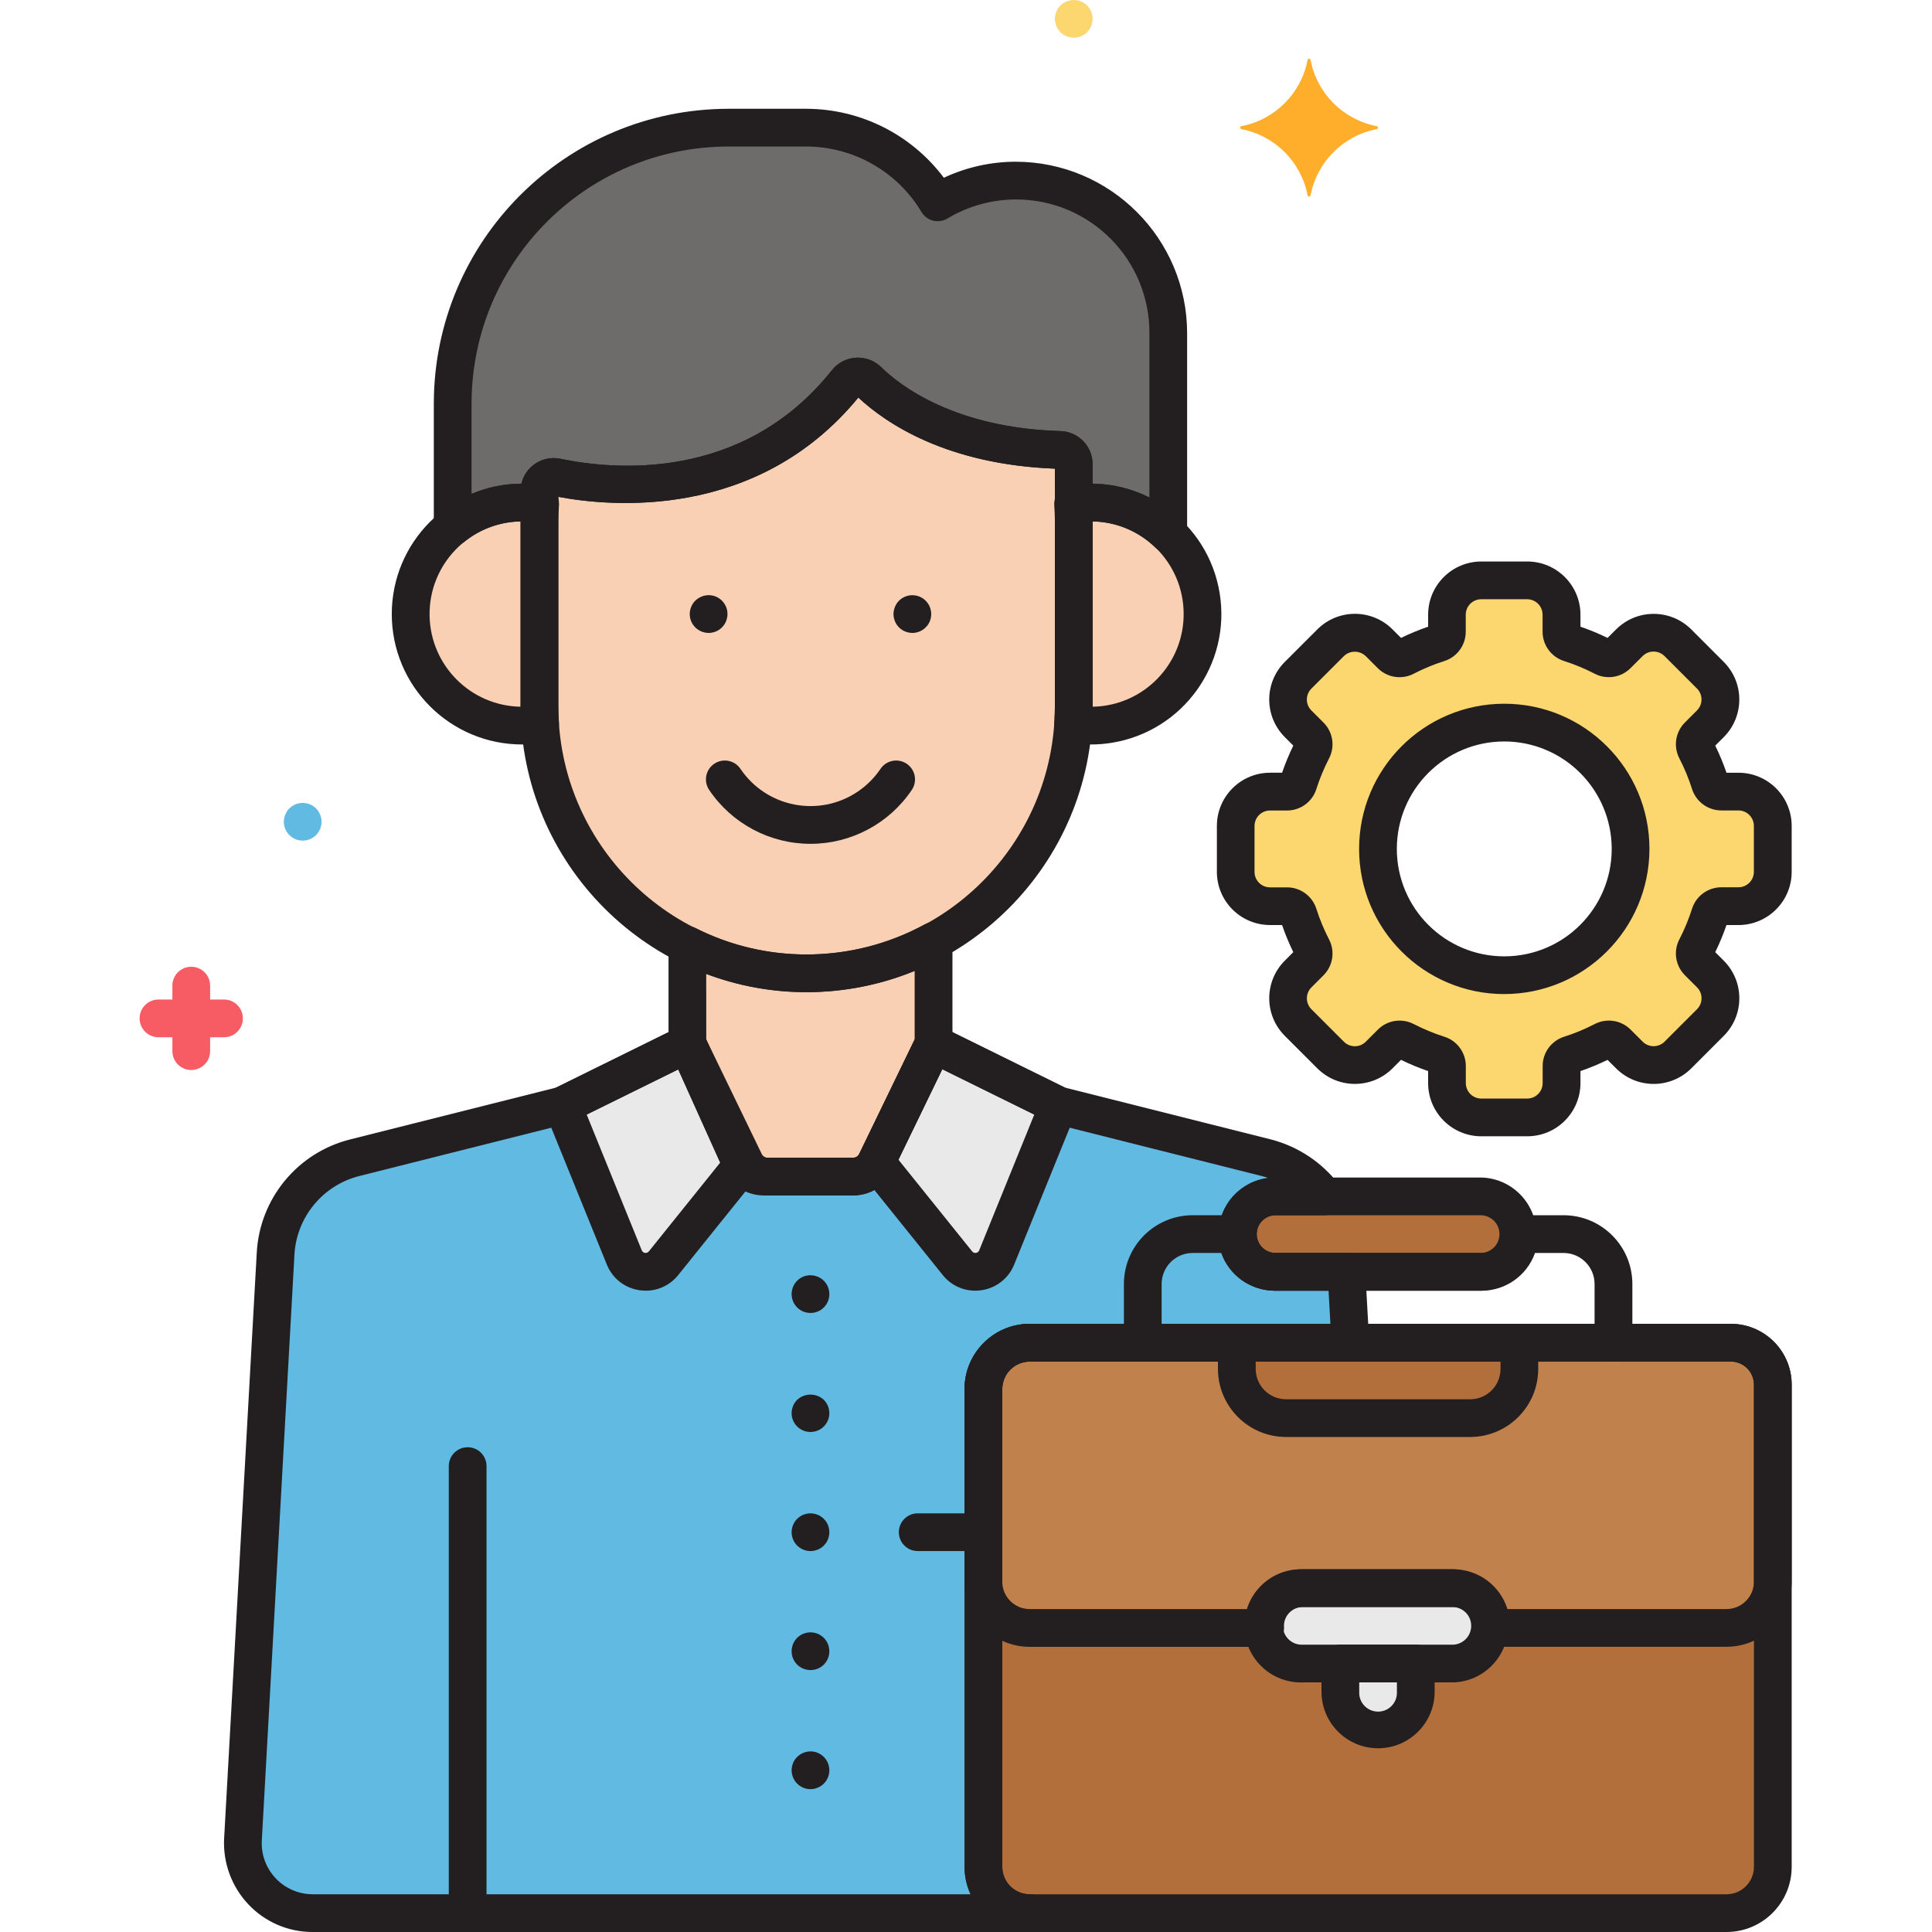 <svg height="512pt" viewBox="-37 0 512 512" width="512pt" xmlns="http://www.w3.org/2000/svg"><path d="m223.613 494.73v-126.629c.02-6.77 5.5-12.25 12.27-12.273h84.969l-1.047-18.789h-19.039c-5.52-.219-9.812-4.875-9.59-10.391.207-5.207 4.383-9.383 9.59-9.594h13.16c-3.828-5.09-9.285-8.715-15.461-10.273l-48.109-12.109-6.875-1.73-33.078-16.309-15.199 31.352c-1.129 2.332-3.492 3.812-6.082 3.812h-22.672c-2.59 0-4.953-1.48-6.082-3.812l-15.199-31.352-33.078 16.309-6.875 1.73-48.105 12.113c-11.855 2.988-20.395 13.332-21.078 25.539l-8.641 155.121c-.57 10.211 7.25 18.957 17.465 19.527.344.02.688.027 1.031.027h190c-6.77-.016-12.254-5.5-12.273-12.27zm0 0" fill="#60bae2"/><path d="m243.48 292.945-16.355 40.293c-1.262 3.121-4.816 4.625-7.934 3.359-.965-.391-1.812-1.023-2.465-1.832l-21.523-26.777 15.199-31.352zm0 0" fill="#e9e9ea"/><path d="m128.449 333.238c1.262 3.121 4.816 4.625 7.934 3.359.965-.391 1.812-1.023 2.465-1.832l20.898-26c-.199-.301-.375-.617-.527-.945l-14.051-31.184-22.059 10.871-11.027 5.438zm0 0" fill="#e9e9ea"/><path d="m252.109 133.176c-1.582 0-3.164.129-4.727.379.105 1.582.18 3.172.18 4.777v48.801c0 1.602-.07 3.18-.176 4.75 16.105 2.621 31.289-8.309 33.91-24.414s-8.309-31.289-24.414-33.91c-1.578-.258-3.176-.387-4.773-.383zm0 0" fill="#f9d0b4"/><path d="m105.957 187.133v-48.801c0-1.598.074-3.199.18-4.777-16.105-2.719-31.367 8.133-34.09 24.238-2.719 16.105 8.133 31.367 24.238 34.09 3.262.551 6.59.551 9.852 0-.109-1.57-.18-3.152-.18-4.75zm0 0" fill="#f9d0b4"/><path d="m187.359 101.234c-25.859 32.523-64 27.934-76.832 25.246-2.043-.438-4.051.863-4.488 2.902-.051.246-.078.496-.082.75v57c.109 39.055 31.742 70.688 70.801 70.801 39.055-.113 70.688-31.746 70.797-70.801v-63.07c0-.367-.004-.738-.012-1.105-.039-2.016-1.645-3.648-3.656-3.723-29.414-.863-44.91-12.52-50.863-18.355-1.504-1.477-3.918-1.453-5.391.051-.098.098-.188.199-.273.305zm0 0" fill="#f9d0b4"/><path d="m176.758 257.938c-10.973.004-21.789-2.566-31.586-7.504v26.199l14.047 31.18c1.09 2.426 3.504 3.984 6.164 3.984h23.742c2.59 0 4.953-1.48 6.086-3.812l15.199-31.352v-27.262c-10.32 5.629-21.895 8.574-33.652 8.566zm0 0" fill="#f9d0b4"/><path d="m101.41 133.176c1.523.004 3.043.121 4.547.359v-3.402c.023-2.086 1.734-3.758 3.82-3.734.254.004.504.031.75.086 12.824 2.684 50.973 7.273 76.832-25.25 1.305-1.652 3.703-1.934 5.355-.629.105.086.215.176.312.273 5.953 5.84 21.449 17.496 50.863 18.355 2.012.078 3.617 1.711 3.656 3.723.008.367.012.738.012 1.109v9.469c9.133-1.441 18.41 1.496 25.047 7.934v-53.168c-.062-22.312-18.133-40.383-40.445-40.445-7.281.008-14.426 2.004-20.656 5.766-7.277-12.238-20.449-19.758-34.688-19.801h-20.766c-40.316.121-72.969 32.773-73.082 73.09v32.746c5.23-4.199 11.734-6.488 18.441-6.48zm0 0" fill="#6d6c6b"/><path d="m421.707 355.832h-185.82c-6.766.02-12.25 5.5-12.27 12.27v126.629c.02 6.77 5.504 12.25 12.27 12.27h184.664c6.766-.02 12.25-5.5 12.27-12.27v-127.789c-.02-6.129-4.98-11.094-11.113-11.109zm0 0" fill="#b26e3b"/><path d="m355.66 337.043h-54.895c-5.52-.223-9.812-4.875-9.59-10.395.207-5.207 4.383-9.383 9.59-9.59h54.895c5.52.219 9.812 4.875 9.594 10.391-.211 5.207-4.387 9.383-9.594 9.594zm0 0" fill="#b26e3b"/><path d="m348.168 440.855h-39.906c-5.52-.223-9.812-4.875-9.594-10.395.207-5.207 4.383-9.383 9.594-9.59h39.906c5.516.219 9.809 4.871 9.59 10.391-.207 5.207-4.383 9.383-9.59 9.594zm0 0" fill="#e9e9ea"/><path d="m318.219 440.855v7.461c-.219 5.52 4.074 10.172 9.594 10.395 5.516.219 10.172-4.074 10.391-9.594.012-.266.012-.535 0-.801v-7.461zm0 0" fill="#e9e9ea"/><path d="m421.707 355.832h-185.82c-6.766.02-12.25 5.5-12.27 12.27v51.047c.02 6.766 5.504 12.25 12.27 12.27h62.414c-.008-.184-.027-.367-.027-.551 0-5.523 4.48-10 10-10h39.906c5.523 0 10 4.477 10 10 0 .184-.02.367-.027.551h62.414c6.77-.02 12.25-5.504 12.27-12.27v-52.199c-.016-6.141-4.988-11.109-11.129-11.117zm0 0" fill="#c1814c"/><path d="m290.773 355.832v6.945c0 7.203 5.84 13.039 13.039 13.039h48.801c7.203 0 13.039-5.836 13.039-13.039v-6.945zm0 0" fill="#b26e3b"/><path d="m423.723 209.785h-4.512c-1.383 0-2.602-.895-3.02-2.211-.977-3.055-2.203-6.023-3.676-8.871-.637-1.227-.406-2.727.57-3.703l3.199-3.199c3.551-3.551 3.551-9.309 0-12.859l-8.609-8.613c-3.551-3.547-9.309-3.547-12.859 0l-3.199 3.203c-.977.977-2.477 1.207-3.699.57-2.852-1.473-5.816-2.703-8.875-3.676-1.316-.418-2.207-1.641-2.207-3.023v-4.508c0-5.02-4.07-9.09-9.094-9.09h-12.18c-5.023 0-9.094 4.07-9.094 9.09v4.504c0 1.383-.895 2.605-2.207 3.023-3.059.973-6.027 2.203-8.875 3.676-1.227.637-2.723.406-3.699-.57l-3.203-3.203c-3.547-3.547-9.305-3.547-12.855 0l-8.613 8.613c-3.551 3.551-3.551 9.309 0 12.859l3.199 3.199c.98.977 1.211 2.477.574 3.703-1.477 2.848-2.703 5.816-3.676 8.871-.418 1.316-1.641 2.211-3.023 2.211h-4.512c-5.02 0-9.09 4.07-9.09 9.09v12.18c0 5.023 4.07 9.094 9.09 9.094h4.512c1.383 0 2.605.895 3.023 2.211.973 3.055 2.199 6.023 3.676 8.871.637 1.227.402 2.727-.574 3.703l-3.199 3.199c-3.551 3.551-3.551 9.309 0 12.859l8.613 8.613c3.551 3.547 9.309 3.547 12.855 0l3.191-3.191c.977-.977 2.477-1.207 3.703-.574 2.848 1.477 5.816 2.703 8.871 3.68 1.316.418 2.211 1.637 2.211 3.02v4.508c0 5.023 4.07 9.094 9.09 9.094h12.18c5.023 0 9.094-4.07 9.094-9.094v-4.508c0-1.383.895-2.602 2.211-3.02 3.055-.977 6.023-2.203 8.871-3.68 1.227-.633 2.723-.402 3.703.574l3.199 3.191c3.551 3.547 9.305 3.551 12.855 0h.004l8.609-8.613c3.551-3.551 3.551-9.305 0-12.855l-3.199-3.199c-.977-.98-1.207-2.477-.57-3.703 1.473-2.848 2.699-5.816 3.676-8.871.418-1.32 1.637-2.215 3.02-2.215h4.512c5.02 0 9.09-4.07 9.09-9.09v-12.18c0-5.02-4.066-9.086-9.082-9.09zm-62.07 48.652c-18.484 0-33.473-14.984-33.473-33.473 0-18.484 14.988-33.473 33.473-33.473s33.473 14.988 33.473 33.473c0 18.488-14.988 33.473-33.473 33.473zm0 0" fill="#fcd770"/><path d="m22.363 274.883h-17.363c-2.762 0-5-2.238-5-5 0-2.762 2.238-5 5-5h17.363c2.762 0 5 2.238 5 5 0 2.762-2.238 5-5 5zm0 0" fill="#f75c64"/><path d="m13.684 283.562c-2.762 0-5-2.238-5-5v-17.363c0-2.762 2.238-5 5-5 2.762 0 5 2.238 5 5v17.363c0 2.762-2.238 5-5 5zm0 0" fill="#f75c64"/><path d="m43.219 222.77c-1.324 0-2.598-.527-3.535-1.457-.234-.234-.441-.488-.621-.762-.18-.273-.336-.566-.461-.867-.125-.301-.219-.613-.281-.934-.066-.32-.102-.648-.098-.977-.004-.332.031-.66.098-.98.062-.32.156-.629.281-.93.125-.305.281-.594.461-.871.18-.273.387-.527.621-.758 1.434-1.418 3.578-1.84 5.445-1.078.301.129.586.281.859.461.273.176.531.383.758.617.23.234.441.488.621.762.18.273.336.566.461.871.125.297.223.609.289.926.066.324.098.652.102.98-.004.332-.035.66-.102.98-.066.316-.164.629-.289.93-.125.305-.281.598-.461.871-.18.27-.391.527-.621.758-.227.234-.484.445-.758.621-.273.18-.559.332-.859.461-.305.125-.617.219-.941.281-.316.062-.645.098-.969.094zm0 0" fill="#60bae2"/><g fill="#231f20"><path d="m252.109 197.293c-1.848-.008-3.695-.168-5.516-.477-2.555-.406-4.375-2.691-4.203-5.27.117-1.703.168-3.105.168-4.414v-48.801c0-1.312-.055-2.723-.168-4.441-.172-2.578 1.648-4.863 4.199-5.27 18.84-3.051 36.586 9.75 39.637 28.59 3.051 18.84-9.754 36.586-28.594 39.637-1.824.297-3.672.445-5.523.445zm.457-59.113v49.109c13.562-.242 24.359-11.438 24.113-25-.238-13.215-10.895-23.875-24.113-24.109zm0 0"/><path d="m101.41 197.293c-19.086.016-34.57-15.445-34.586-34.531-.012-19.086 15.449-34.574 34.535-34.586 1.867-.004 3.73.145 5.574.445 2.555.41 4.375 2.695 4.199 5.277-.113 1.699-.168 3.109-.168 4.438v48.801c0 1.32.055 2.723.168 4.41.172 2.578-1.648 4.863-4.199 5.273-1.828.305-3.672.465-5.523.473zm-.453-59.113c-13.562.242-24.359 11.438-24.113 25 .238 13.215 10.895 23.871 24.113 24.109zm0 0"/><path d="m176.758 262.938c-41.848-.051-75.754-33.957-75.801-75.801v-56.957c-.008-4.848 3.914-8.781 8.758-8.793.621 0 1.234.066 1.84.191 13.723 2.875 48.203 6.34 71.898-23.461 3.02-3.812 8.566-4.457 12.379-1.43.242.191.477.398.699.617 4.914 4.816 19.375 16.105 47.512 16.93 4.684.141 8.43 3.938 8.508 8.621 0 .402.012.801.012 1.199v63.078c-.047 41.848-33.961 75.758-75.805 75.805zm-65.801-131.273v55.469c-.008 36.34 29.441 65.809 65.785 65.816 36.344.008 65.805-29.445 65.812-65.789 0-.008 0-.02 0-.027v-62.934c-28.516-1.113-44.598-11.867-52.09-18.844-26.875 32.734-65.926 28.883-79.508 26.309zm0 0"/><path d="m272.605 146.469c-1.293 0-2.539-.5-3.473-1.398-4.562-4.426-10.672-6.902-17.031-6.895-1.266.004-2.531.105-3.781.301-2.727.418-5.281-1.449-5.703-4.18-.039-.254-.059-.508-.059-.762v-9.336c-28.516-1.113-44.59-11.867-52.09-18.844-26.883 32.742-65.934 28.879-79.512 26.309v1.871c0 2.762-2.238 5-5 5-.258 0-.512-.02-.762-.059-1.254-.195-2.516-.293-3.785-.297-5.57-.02-10.98 1.883-15.316 5.383-2.156 1.727-5.305 1.375-7.031-.781-.707-.887-1.094-1.988-1.094-3.125v-32.746c.051-43.102 34.98-78.031 78.082-78.082h20.766c14.301.074 27.734 6.836 36.316 18.277 5.957-2.789 12.453-4.238 19.027-4.246 25.086.027 45.414 20.355 45.445 45.441v53.168c0 2.762-2.238 5-5 5zm-20.047-18.289c5.23.059 10.379 1.312 15.047 3.668v-43.547c.066-19.508-15.695-35.375-35.203-35.441-6.457-.023-12.797 1.723-18.328 5.055-2.367 1.418-5.441.652-6.859-1.719-6.402-10.703-17.93-17.289-30.402-17.367h-20.762c-37.582.043-68.039 30.5-68.082 68.082v23.977c4.18-1.773 8.672-2.691 13.215-2.711.434-1.891 1.492-3.578 3-4.801 2.055-1.676 4.766-2.336 7.363-1.785 13.723 2.871 48.199 6.34 71.898-23.461 3.012-3.816 8.543-4.465 12.359-1.453.25.199.492.41.719.637 4.914 4.816 19.375 16.105 47.512 16.93 4.684.141 8.43 3.938 8.508 8.621 0 .402.012.801.012 1.199zm0 0"/><path d="m177.785 347.949c-.328-.004-.656-.039-.98-.102-.645-.121-1.254-.375-1.797-.738-.273-.184-.527-.395-.762-.621-.93-.945-1.453-2.215-1.461-3.539.004-.332.035-.66.102-.98.066-.324.156-.637.281-.941.121-.301.277-.59.457-.863.191-.266.398-.52.621-.758.234-.227.488-.438.762-.621.543-.367 1.152-.617 1.797-.738 1.641-.316 3.328.191 4.52 1.359.227.238.434.492.621.758.18.273.336.562.461.863.246.609.375 1.262.379 1.922.008 2.754-2.219 4.992-4.973 5-.008 0-.016 0-.027 0zm0 0"/><path d="m177.785 379.488c-2.75.008-4.992-2.215-5-4.965 0-.004 0-.008 0-.012.004-.328.035-.656.102-.98.062-.32.156-.637.281-.941.117-.301.273-.594.457-.859.18-.273.391-.531.621-.762 1.996-1.852 5.082-1.852 7.078 0 .234.23.445.488.621.762.184.266.34.559.461.859.125.305.219.621.281.941.062.324.098.652.098.98 0 2.75-2.234 4.98-4.988 4.977-.004 0-.008 0-.012 0zm0 0"/><path d="m177.785 411.051c-1.324-.012-2.59-.535-3.539-1.461-.223-.238-.43-.492-.621-.762-.184-.273-.34-.566-.457-.875-.125-.297-.219-.605-.281-.922-.133-.645-.133-1.312 0-1.961.125-.641.375-1.254.738-1.797.363-.551.832-1.02 1.383-1.379.543-.367 1.152-.617 1.797-.742.648-.137 1.316-.137 1.961 0 .645.125 1.258.375 1.801.742.547.363 1.02.828 1.379 1.379.18.27.336.559.461.859.125.305.219.617.281.941.129.645.129 1.312 0 1.961-.062.316-.156.621-.281.918-.121.309-.277.602-.461.879-.188.266-.395.52-.621.762-.23.227-.484.438-.758.621-.277.172-.562.324-.859.457-.609.246-1.262.375-1.922.379zm0 0"/><path d="m177.785 442.586c-.328-.004-.656-.035-.98-.098-.32-.066-.633-.16-.938-.281-.301-.125-.59-.277-.859-.461-.551-.359-1.02-.828-1.383-1.375s-.613-1.156-.738-1.801c-.133-.645-.133-1.312 0-1.957.062-.324.156-.641.281-.945.121-.297.277-.586.457-.859.184-.27.395-.523.621-.758.238-.227.492-.434.762-.621.27-.184.559-.336.859-.461.305-.121.617-.215.938-.281.648-.137 1.316-.137 1.961 0 .645.125 1.258.375 1.801.742.27.184.523.391.758.621.93.945 1.453 2.215 1.461 3.539-.004.328-.039.656-.098.98-.062.32-.156.637-.281.941-.125.301-.281.59-.461.859-.188.266-.395.52-.621.762-.234.227-.488.434-.758.617-.543.367-1.156.621-1.801.742-.324.062-.652.094-.98.094zm0 0"/><path d="m177.785 474.148c-1.328-.004-2.602-.535-3.539-1.48-.23-.227-.441-.484-.621-.758-.184-.27-.34-.559-.457-.859-.125-.305-.219-.617-.281-.941-.133-.641-.133-1.301 0-1.941.062-.32.156-.637.281-.941.117-.301.273-.59.457-.859.18-.273.387-.531.621-.758 1.188-1.176 2.879-1.695 4.52-1.383.324.066.641.164.941.301.301.125.586.277.859.457.277.18.531.391.758.625.234.227.445.484.621.758.184.27.34.559.461.859.125.305.219.621.281.941.129.641.129 1.301 0 1.941-.062.324-.156.637-.281.941-.121.301-.277.59-.461.859-.176.273-.387.531-.621.758-.227.234-.48.445-.758.625-.273.18-.559.332-.859.457-.305.129-.617.227-.941.301-.32.062-.648.094-.98.098zm0 0"/><path d="m86.934 512c-2.762 0-5-2.238-5-5v-118.469c0-2.762 2.238-5 5-5 2.762 0 5 2.238 5 5v118.469c0 2.762-2.238 5-5 5zm0 0"/><path d="m189.121 316.801h-23.742c-4.621-.008-8.816-2.719-10.723-6.93l-14.047-31.184c-.293-.645-.441-1.344-.441-2.055v-26.199c0-2.762 2.238-5 5.004-4.996.777 0 1.547.18 2.242.531 9.098 4.602 19.148 6.988 29.344 6.973 10.918-.008 21.66-2.746 31.254-7.957 2.422-1.328 5.461-.438 6.785 1.984.406.742.617 1.57.613 2.414v27.266c0 .754-.168 1.5-.5 2.18l-15.199 31.355c-1.984 4.039-6.086 6.605-10.59 6.617zm-38.953-41.238 13.602 30.199c.281.629.91 1.035 1.598 1.039h23.742c.676-.004 1.289-.395 1.586-1l14.695-30.324v-18.199c-9.09 3.73-18.82 5.652-28.648 5.66-9.082.016-18.094-1.629-26.586-4.852zm0 0"/><path d="m177.785 223.621c-10.766.004-20.828-5.348-26.844-14.273-1.547-2.289-.945-5.398 1.344-6.945 2.285-1.543 5.398-.941 6.941 1.344 6.914 10.25 20.824 12.957 31.074 6.047 2.387-1.609 4.438-3.66 6.047-6.047 1.543-2.285 4.656-2.887 6.941-1.344 2.289 1.547 2.891 4.656 1.344 6.945-6.016 8.926-16.082 14.277-26.848 14.273zm0 0"/><path d="m150.785 167.73c-.328.004-.656-.027-.98-.102-.316-.062-.621-.156-.918-.281-.301-.121-.594-.273-.859-.457-.285-.18-.547-.387-.781-.621-.223-.242-.43-.496-.621-.762-.176-.273-.332-.559-.457-.859-.125-.305-.219-.617-.281-.941-.066-.32-.098-.648-.102-.98.008-1.324.531-2.594 1.461-3.539.242-.23.504-.438.781-.621.273-.176.559-.332.859-.457.297-.125.602-.219.918-.285 2.699-.547 5.332 1.191 5.883 3.891.066.332.102.672.098 1.012.008.328-.023.656-.098.98-.062.32-.156.637-.281.938-.121.305-.277.594-.461.863-.184.27-.391.523-.621.758-.227.234-.48.445-.758.621-.27.184-.559.34-.859.461-.305.121-.617.215-.941.281-.32.074-.648.105-.98.102zm0 0"/><path d="m204.785 167.73c-.328.008-.656-.027-.98-.102-.32-.062-.633-.156-.938-.281-.305-.121-.594-.273-.859-.457-.277-.18-.531-.391-.762-.621-.227-.234-.438-.488-.621-.762-.184-.27-.34-.555-.457-.859-.125-.305-.219-.617-.281-.941-.074-.32-.109-.648-.102-.98-.004-.32.027-.645.102-.957.062-.324.156-.637.281-.941.121-.305.277-.602.457-.879.184-.27.391-.527.621-.762 1.188-1.176 2.879-1.688 4.52-1.359.316.062.625.156.922.281.297.129.586.281.859.457.273.18.527.391.758.621.941.938 1.477 2.211 1.48 3.543 0 .328-.035.656-.098.98-.062.32-.156.637-.281.938-.129.301-.281.586-.461.863-.188.27-.402.523-.641.758-.227.242-.48.449-.758.621-.27.184-.559.34-.859.461-.297.121-.605.215-.922.281-.32.07-.648.102-.98.098zm0 0"/><path d="m221.438 342.043c-3.348.004-6.516-1.523-8.602-4.145l-21.527-26.777c-1.211-1.504-1.445-3.574-.602-5.312l15.199-31.355c1.207-2.484 4.199-3.52 6.684-2.316.008.004.02.012.027.016l33.078 16.309c2.352 1.156 3.41 3.938 2.422 6.363l-16.355 40.297c-1.465 3.652-4.77 6.246-8.664 6.797-.551.082-1.105.125-1.66.125zm-20.352-34.719 19.543 24.309c.238.309.625.461 1.008.398.391-.047.719-.305.855-.668l14.602-35.988-24.402-12.023zm0 0"/><path d="m134.137 342.043c-.551 0-1.105-.039-1.652-.121-3.898-.551-7.203-3.145-8.668-6.801l-16.355-40.293c-.988-2.43.07-5.207 2.422-6.367l33.078-16.309c2.477-1.219 5.473-.199 6.695 2.277.027.051.051.102.074.156l14.047 31.184c.035.082.082.16.133.23 1.207 1.816 1.098 4.203-.27 5.898l-20.902 26c-2.086 2.621-5.254 4.148-8.602 4.145zm-1.059-10.684c.23.559.867.828 1.43.598.172-.07.32-.18.438-.324l18.914-23.531-11.125-24.703-24.262 11.965zm0 0"/><path d="m223.613 411.047h-17.41c-2.762 0-5-2.238-5-5s2.238-5 5-5h17.41c2.762 0 5 2.238 5 5s-2.238 5-5 5zm0 0"/></g><path d="m327.879 33.441c-8.902-1.707-15.863-8.664-17.57-17.562-.051-.219-.266-.352-.48-.305-.148.035-.266.152-.301.305-1.707 8.898-8.664 15.852-17.562 17.562-.215.047-.348.262-.301.477.035.148.152.266.301.301 8.898 1.711 15.855 8.664 17.562 17.562.051.215.266.352.48.301.148-.031.266-.148.301-.301 1.707-8.898 8.664-15.852 17.562-17.562.215-.043.352-.258.305-.477-.031-.148-.148-.266-.297-.301zm0 0" fill="#ffae2c"/><path d="m247.559 9.988c-1.324-.004-2.598-.527-3.535-1.457-.234-.234-.438-.488-.621-.762-.18-.273-.336-.566-.461-.871-.125-.297-.219-.609-.281-.93-.066-.32-.102-.648-.098-.98-.004-.328.031-.656.098-.977.062-.32.156-.629.281-.93.125-.305.281-.598.461-.871.184-.273.387-.527.621-.758 1.434-1.418 3.578-1.84 5.445-1.078.301.125.586.281.859.457.273.18.531.387.762.621.227.234.438.488.617.762.18.273.336.566.461.867s.223.613.289.93c.066.32.098.648.102.98-.004.328-.035.656-.102.98-.066.316-.164.629-.289.93-.125.305-.281.594-.461.871-.18.27-.391.527-.617.758-.23.234-.488.441-.762.621-.273.176-.559.332-.859.461-.305.121-.617.215-.941.277-.32.066-.645.098-.969.098zm0 0" fill="#fcd770"/><path d="m420.543 512h-184.66c-9.535-.012-17.262-7.734-17.27-17.27v-126.629c.008-9.535 7.734-17.262 17.27-17.273h185.824c8.895.012 16.102 7.219 16.109 16.113v127.789c-.008 9.535-7.738 17.262-17.273 17.27zm-184.664-151.168c-4.012.004-7.266 3.254-7.27 7.27v126.629c.004 4.012 3.258 7.266 7.273 7.27h184.66c4.016-.004 7.266-3.258 7.27-7.27v-127.789c-.004-3.375-2.734-6.109-6.109-6.113zm0 0" fill="#231f20"/><path d="m235.875 512h-189.988c-6.469.027-12.66-2.637-17.09-7.355-4.434-4.703-6.746-11.02-6.398-17.477l8.641-155.121c.746-14.414 10.84-26.645 24.852-30.113l54.465-13.707 32.602-16.074c2.477-1.223 5.473-.203 6.695 2.273.004.008.008.02.016.027l15.199 31.355c.293.605.91.996 1.586 1h22.668c.676-.004 1.289-.395 1.586-1l15.199-31.355c1.207-2.484 4.195-3.523 6.68-2.316.012.004.02.008.031.012l32.598 16.074 54.473 13.711c7.273 1.848 13.703 6.117 18.227 12.105 1.664 2.203 1.23 5.34-.973 7.004-.867.66-1.926 1.012-3.016 1.012h-13.164c-2.758.156-4.867 2.52-4.711 5.273.145 2.539 2.172 4.566 4.711 4.711h19.039c2.656-.004 4.852 2.07 5 4.723l1.047 18.789c.156 2.758-1.957 5.117-4.711 5.27-.098.008-.191.008-.289.008h-84.965c-4.016.004-7.266 3.258-7.27 7.273v126.625c0 4.012 3.25 7.266 7.262 7.273 2.762 0 5 2.238 5 5s-2.238 5-5 5zm-93.008-228.652-28.559 14.082c-.32.152-.656.277-1 .363l-54.988 13.84c-9.754 2.418-16.777 10.93-17.297 20.969l-8.641 155.117c-.418 7.461 5.289 13.844 12.746 14.258.25.016.504.023.758.023h174.332c-1.059-2.277-1.605-4.758-1.602-7.27v-126.629c.012-9.535 7.738-17.258 17.27-17.273h79.684l-.488-8.789h-14.309c-8.285-.066-14.949-6.832-14.883-15.117.059-7.52 5.676-13.836 13.141-14.766-.582-.199-1.172-.375-1.773-.523l-55-13.84c-.348-.086-.68-.211-1-.367l-28.551-14.078-13 26.82c-1.977 4.047-6.082 6.617-10.582 6.633h-22.676c-4.5-.016-8.605-2.59-10.582-6.633zm0 0" fill="#231f20"/><path d="m355.656 342.043h-54.891c-8.281-.27-14.773-7.203-14.5-15.484.258-7.898 6.602-14.242 14.5-14.5h54.895c8.281.27 14.773 7.203 14.5 15.48-.258 7.902-6.602 14.246-14.5 14.504zm-54.891-19.984c-2.758.156-4.867 2.516-4.711 5.273.145 2.539 2.168 4.566 4.711 4.711h54.891c2.762-.156 4.867-2.52 4.711-5.273-.145-2.539-2.168-4.566-4.711-4.711zm0 0" fill="#231f20"/><path d="m390.578 360.836c-2.762 0-5-2.238-5-5v-15.57c-.008-4.535-3.68-8.207-8.211-8.215h-7.574c-2.121 5.988-7.781 9.992-14.133 10h-54.895c-6.352-.008-12.012-4.012-14.133-10h-7.574c-4.531.008-8.207 3.68-8.211 8.215v15.57c0 2.762-2.238 5-5 5-2.762 0-5-2.238-5-5v-15.57c.012-10.055 8.16-18.203 18.211-18.215h11.715c2.762 0 5 2.238 5 5s2.238 5 5 5h54.895c2.762 0 5-2.238 5-5s2.238-5 5-5h11.715c10.055.012 18.199 8.16 18.211 18.215v15.57c0 2.762-2.238 5-5 5-.004 0-.008 0-.016 0zm0 0" fill="#231f20"/><path d="m348.164 445.855h-39.902c-8.281.27-15.215-6.223-15.484-14.504-.27-8.281 6.223-15.211 14.504-15.48.324-.012.652-.012.98 0h39.906c8.277.27 14.77 7.199 14.5 15.48-.258 7.898-6.602 14.246-14.504 14.504zm-39.906-19.984c-2.758-.156-5.117 1.949-5.273 4.707s1.953 5.121 4.711 5.277c.188.008.375.008.566 0h39.906c2.758-.156 4.863-2.52 4.707-5.277-.145-2.535-2.168-4.562-4.707-4.707zm0 0" fill="#231f20"/><path d="m328.211 463.309c-8.281 0-15-6.715-15-15v-7.461c0-2.762 2.238-5 5-5h19.984c2.762 0 5 2.238 5 5v7.461c0 8.277-6.707 14.992-14.984 15zm-5-17.453v2.461c-.156 2.758 1.953 5.117 4.711 5.273s5.117-1.953 5.273-4.711c.012-.188.012-.379 0-.566v-2.461h-9.984zm0 0" fill="#231f20"/><path d="m420.543 436.414h-62.414c-2.762.004-5.004-2.227-5.008-4.988 0-.102 0-.203.008-.301 0-.02.012-.188.012-.199.027-2.766-2.191-5.023-4.953-5.047-.008 0-.02 0-.031 0h-39.895c-2.766 0-5 2.238-5 5l.02.285c.148 2.762-1.969 5.113-4.727 5.262-.09.004-.18.008-.273.008h-62.398c-9.535-.016-17.258-7.738-17.27-17.273v-51.059c.012-9.535 7.734-17.258 17.27-17.273h185.824c8.895.012 16.102 7.219 16.109 16.113v52.199c-.008 9.539-7.738 17.266-17.273 17.273zm-58.059-10h58.059c4.012-.004 7.266-3.254 7.27-7.27v-52.199c-.004-3.375-2.738-6.105-6.109-6.109h-185.82c-4.016.004-7.266 3.258-7.27 7.27v51.043c.004 4.016 3.254 7.266 7.27 7.27h58.059c1.953-6.266 7.754-10.535 14.32-10.543h39.906c6.559.008 12.359 4.277 14.316 10.539zm0 0" fill="#231f20"/><path d="m352.609 380.816h-48.801c-9.957-.012-18.027-8.082-18.039-18.039v-6.949c0-2.762 2.238-5 5-5h74.875c2.762 0 5 2.238 5 5v6.949c-.012 9.957-8.078 18.027-18.035 18.039zm-56.836-19.984v1.949c.004 4.438 3.602 8.035 8.039 8.039h48.801c4.441-.004 8.039-3.602 8.043-8.039v-1.949zm0 0" fill="#231f20"/><path d="m367.738 301.129h-12.18c-7.777-.012-14.082-6.316-14.09-14.094v-3.188c-2.453-.84-4.852-1.836-7.184-2.977l-2.254 2.254c-5.504 5.496-14.422 5.496-19.926 0l-8.613-8.613c-5.504-5.5-5.504-14.426-.004-19.926 0 0 .004-.004.004-.004l2.25-2.254c-1.141-2.328-2.133-4.727-2.977-7.184h-3.188c-7.777-.008-14.082-6.312-14.09-14.09v-12.18c.008-7.781 6.312-14.086 14.09-14.094h3.188c.844-2.453 1.836-4.852 2.977-7.184l-2.254-2.254c-5.504-5.508-5.504-14.426 0-19.93l8.621-8.613c5.496-5.504 14.418-5.508 19.918-.008.004 0 .004.004.008.008l2.254 2.254c2.332-1.141 4.73-2.137 7.184-2.977v-3.184c.008-7.777 6.312-14.082 14.094-14.09h12.176c7.781.008 14.086 6.312 14.094 14.09v3.188c2.453.844 4.855 1.836 7.184 2.977l2.254-2.254c5.508-5.496 14.422-5.496 19.93 0l8.609 8.613c5.492 5.508 5.492 14.418 0 19.93l-2.258 2.254c1.145 2.328 2.137 4.727 2.98 7.184h3.188c7.777.008 14.082 6.312 14.09 14.09v12.18c-.008 7.777-6.312 14.082-14.09 14.094h-3.188c-.844 2.453-1.836 4.852-2.98 7.184l2.258 2.254c5.5 5.504 5.504 14.426 0 19.93l-8.609 8.613c-5.508 5.496-14.422 5.496-19.93 0l-2.254-2.254c-2.328 1.141-4.73 2.133-7.184 2.977v3.188c-.012 7.777-6.316 14.082-14.098 14.09zm-33.832-30.664c1.316 0 2.609.32 3.773.926 2.598 1.34 5.305 2.465 8.09 3.352 3.395 1.07 5.699 4.227 5.691 7.785v4.512c.004 2.258 1.832 4.086 4.09 4.09h12.18c2.258-.004 4.09-1.832 4.09-4.09v-4.512c-.008-3.559 2.301-6.715 5.695-7.785 2.785-.887 5.492-2.012 8.094-3.355 3.16-1.645 7.023-1.043 9.535 1.48l3.188 3.188c1.602 1.594 4.188 1.594 5.789 0l8.609-8.613c1.598-1.594 1.598-4.184.004-5.781 0 0-.004-.004-.004-.004l-3.199-3.199c-2.523-2.512-3.125-6.375-1.477-9.531 1.344-2.598 2.465-5.305 3.352-8.094 1.074-3.395 4.227-5.703 7.789-5.695h4.508c2.258-.004 4.09-1.832 4.09-4.09v-12.18c0-2.258-1.832-4.09-4.09-4.094h-4.508c-3.562.008-6.715-2.297-7.789-5.691-.887-2.789-2.008-5.496-3.352-8.094-1.648-3.16-1.047-7.023 1.48-9.535l3.188-3.191c1.594-1.602 1.594-4.188 0-5.789l-8.613-8.609c-1.598-1.594-4.188-1.594-5.789 0l-3.199 3.188c-2.512 2.527-6.375 3.129-9.531 1.48-2.602-1.344-5.305-2.465-8.094-3.355-3.395-1.07-5.703-4.227-5.695-7.785v-4.496c0-2.258-1.832-4.09-4.09-4.09h-12.18c-2.258 0-4.09 1.832-4.09 4.09v4.504c.008 3.562-2.301 6.715-5.695 7.789-2.785.887-5.492 2.008-8.094 3.352-3.16 1.648-7.023 1.047-9.535-1.48l-3.188-3.188c-1.617-1.547-4.168-1.547-5.785 0l-8.613 8.613c-1.598 1.598-1.598 4.188 0 5.789l3.199 3.199c2.527 2.512 3.125 6.375 1.477 9.535-1.344 2.598-2.469 5.305-3.355 8.09-1.07 3.395-4.227 5.703-7.785 5.695h-4.508c-2.262 0-4.09 1.832-4.094 4.09v12.18c.004 2.262 1.832 4.09 4.094 4.094h4.508c3.559-.008 6.715 2.297 7.785 5.691.887 2.789 2.012 5.496 3.355 8.094 1.648 3.16 1.047 7.027-1.484 9.539l-3.184 3.188c-1.598 1.598-1.598 4.184-.004 5.781 0 0 .004.004.004.004l8.613 8.613c1.602 1.594 4.188 1.594 5.789 0l3.188-3.188c1.527-1.547 3.609-2.414 5.777-2.414zm27.742-7.023c-21.25 0-38.473-17.223-38.473-38.473 0-21.246 17.223-38.473 38.473-38.473 21.246 0 38.473 17.227 38.473 38.473-.027 21.234-17.234 38.441-38.469 38.469zm0-66.945c-15.723 0-28.473 12.746-28.473 28.473 0 15.723 12.75 28.473 28.473 28.473 15.723 0 28.473-12.75 28.473-28.473-.02-15.719-12.754-28.453-28.469-28.477zm0 0" fill="#231f20"/></svg>